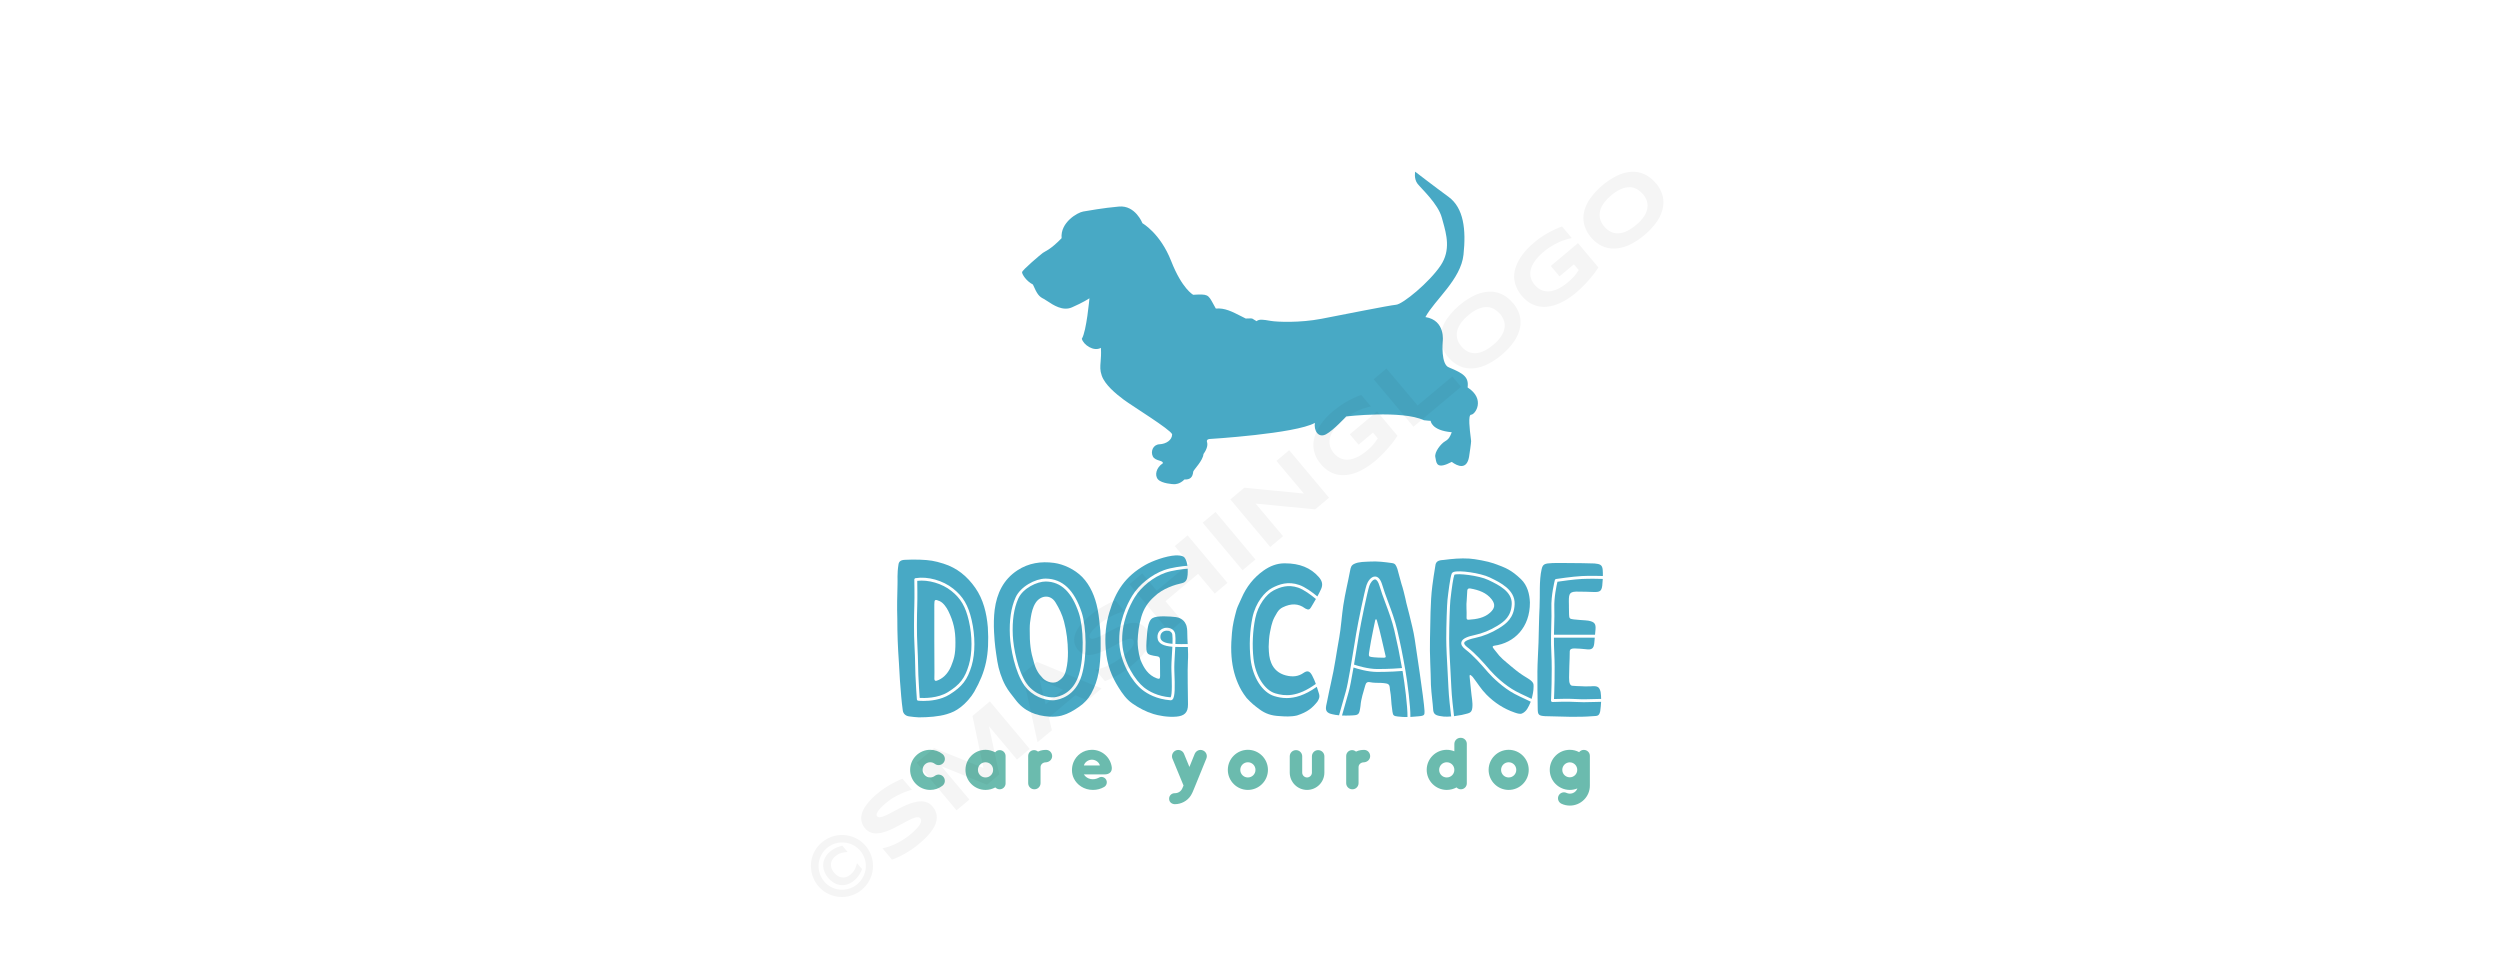 <svg xmlns:mydata="http://www.w3.org/2000/svg" mydata:contrastcolor="f0f8f7" mydata:template="Contrast" mydata:presentation="2.5" mydata:layouttype="undefined" mydata:specialfontid="undefined" mydata:id1="610" mydata:id2="267" mydata:companyname="Dog Care" mydata:companytagline="Care Your Dog" version="1.1" xmlns="http://www.w3.org/2000/svg" xmlns:xlink="http://www.w3.org/1999/xlink" style="height: 215px;" viewBox="0 50 550 370"><g fill="none" fill-rule="none" stroke="none" stroke-width="1" stroke-linecap="butt" stroke-linejoin="miter" stroke-miterlimit="10" stroke-dasharray="" stroke-dashoffset="0" font-family="none" font-weight="none" font-size="none" text-anchor="none" style="mix-blend-mode: normal"><g data-paper-data="{&quot;isGlobalGroup&quot;:true,&quot;bounds&quot;:{&quot;x&quot;:141.39905212104952,&quot;y&quot;:115,&quot;width&quot;:267.20189575790096,&quot;height&quot;:240}}"><g data-paper-data="{&quot;isSecondaryText&quot;:true}" fill="#6bbbae" fill-rule="nonzero" id="element-id-61346"><path d="M153.918,349.067c-4.182,0 -7.594,-3.411 -7.594,-7.594c0,-4.182 3.411,-7.594 7.594,-7.594c1.691,0 3.293,0.534 4.627,1.572c1.038,0.801 1.246,2.284 0.445,3.293c-0.801,1.038 -2.284,1.246 -3.322,0.445c-0.504,-0.386 -1.098,-0.593 -1.75,-0.593c-1.572,0 -2.877,1.305 -2.877,2.877c0,1.572 1.305,2.877 2.877,2.877c0.653,0 1.246,-0.208 1.75,-0.593c1.038,-0.801 2.521,-0.593 3.322,0.445c0.771,1.038 0.593,2.521 -0.445,3.293c-1.335,1.038 -2.937,1.572 -4.627,1.572z" data-paper-data="{&quot;glyphName&quot;:&quot;c&quot;,&quot;glyphIndex&quot;:0,&quot;firstGlyphOfWord&quot;:true,&quot;word&quot;:1}" id="element-id-58624"></path><path d="M180.238,333.999c-0.712,0 -1.305,0.297 -1.72,0.831c-1.127,-0.593 -2.343,-0.949 -3.648,-0.949c-4.182,0 -7.594,3.411 -7.594,7.594c0,4.182 3.411,7.594 7.594,7.594c1.364,0 2.581,-0.356 3.708,-0.949c0.415,0.415 1.009,0.712 1.661,0.712c1.216,0 2.225,-1.009 2.225,-2.225v-10.382c0,-1.216 -1.009,-2.225 -2.225,-2.225zM174.869,344.351c-1.602,0 -2.877,-1.275 -2.877,-2.877c0,-1.602 1.275,-2.877 2.877,-2.877c1.602,0 2.877,1.275 2.877,2.877c0,1.602 -1.275,2.877 -2.877,2.877z" data-paper-data="{&quot;glyphName&quot;:&quot;a&quot;,&quot;glyphIndex&quot;:1,&quot;word&quot;:1}" id="element-id-41828"></path><path d="M197.868,333.91c-0.593,0 -1.928,0.03 -3.144,0.653c-0.415,-0.356 -0.92,-0.564 -1.483,-0.564c-1.246,0 -2.225,1.009 -2.225,2.225v10.263c0,1.305 1.038,2.343 2.343,2.343c1.305,0 2.343,-1.038 2.343,-2.343v-6.051c0,-1.009 0.86,-1.78 1.898,-1.809c1.305,-0.03 2.432,-0.949 2.492,-2.254c0.059,-1.305 -0.92,-2.432 -2.225,-2.462z" data-paper-data="{&quot;glyphName&quot;:&quot;r&quot;,&quot;glyphIndex&quot;:2,&quot;word&quot;:1}" id="element-id-33828"></path><path d="M222.675,340.525c-0.475,-3.797 -3.678,-6.644 -7.505,-6.644c-3.352,0 -5.933,2.106 -6.971,4.627c-0.801,1.928 -0.831,4.271 0.089,6.17c1.187,2.462 3.856,4.39 7.267,4.39c1.513,0 2.966,-0.386 4.242,-1.127c0.949,-0.564 1.275,-1.809 0.712,-2.788c-0.564,-0.949 -1.809,-1.305 -2.759,-0.712c-1.898,1.038 -4.36,0.742 -5.666,-1.246h7.89c1.691,0 2.877,-0.89 2.699,-2.67zM212.115,339.813c0.267,-1.127 1.542,-2.195 3.026,-2.195c1.513,0 2.759,1.068 3.026,2.195z" data-paper-data="{&quot;glyphName&quot;:&quot;e&quot;,&quot;glyphIndex&quot;:3,&quot;lastGlyphOfWord&quot;:true,&quot;word&quot;:1}" id="element-id-15137"></path><path d="M257.193,334.118c-1.246,-0.534 -2.581,0.089 -3.115,1.275l-2.017,4.983l-2.047,-4.983c-0.475,-1.187 -1.869,-1.78 -3.085,-1.275c-1.187,0.504 -1.78,1.869 -1.305,3.085l4.212,10.204l-0.445,1.038c-0.504,1.187 -1.631,1.898 -2.937,1.869c-1.127,0 -2.076,0.89 -2.076,2.047c-0.03,1.513 1.275,2.106 2.165,2.106c2.492,0 4.746,-1.305 5.962,-3.144c0.564,-0.86 0.979,-1.869 1.394,-2.907l4.568,-11.212c0.504,-1.216 -0.059,-2.581 -1.275,-3.085z" data-paper-data="{&quot;glyphName&quot;:&quot;y&quot;,&quot;glyphIndex&quot;:4,&quot;firstGlyphOfWord&quot;:true,&quot;word&quot;:2}" id="element-id-49343"></path><path d="M274.199,333.88c-4.182,0 -7.594,3.411 -7.594,7.594c0,4.182 3.411,7.594 7.594,7.594c4.182,0 7.594,-3.411 7.594,-7.594c0,-4.182 -3.411,-7.594 -7.594,-7.594zM274.199,338.597c1.602,0 2.877,1.275 2.877,2.877c0,1.602 -1.275,2.877 -2.877,2.877c-1.602,0 -2.877,-1.275 -2.877,-2.877c0,-1.602 1.275,-2.877 2.877,-2.877z" data-paper-data="{&quot;glyphName&quot;:&quot;o&quot;,&quot;glyphIndex&quot;:5,&quot;word&quot;:2}" id="element-id-97540"></path><path d="M296.604,349.067c-3.619,0 -6.555,-2.937 -6.555,-6.555v-6.17c0,-1.275 1.038,-2.343 2.373,-2.343c1.305,0 2.343,1.068 2.343,2.343v6.17c0,1.009 0.831,1.839 1.839,1.839c1.009,0 1.839,-0.831 1.839,-1.839v-6.17c0,-1.275 1.038,-2.343 2.343,-2.343c1.335,0 2.373,1.068 2.373,2.343v6.17c0,3.619 -2.937,6.555 -6.555,6.555z" data-paper-data="{&quot;glyphName&quot;:&quot;u&quot;,&quot;glyphIndex&quot;:6,&quot;word&quot;:2}" id="element-id-86409"></path><path d="M318.268,333.91c-0.593,0 -1.928,0.03 -3.144,0.653c-0.415,-0.356 -0.92,-0.564 -1.483,-0.564c-1.246,0 -2.225,1.009 -2.225,2.225v10.263c0,1.305 1.038,2.343 2.343,2.343c1.305,0 2.343,-1.038 2.343,-2.343v-6.051c0,-1.009 0.86,-1.78 1.898,-1.809c1.305,-0.03 2.432,-0.949 2.492,-2.254c0.059,-1.305 -0.92,-2.432 -2.225,-2.462z" data-paper-data="{&quot;glyphName&quot;:&quot;r&quot;,&quot;glyphIndex&quot;:7,&quot;lastGlyphOfWord&quot;:true,&quot;word&quot;:2}" id="element-id-15377"></path><path d="M341.899,341.474c0,4.182 3.411,7.594 7.594,7.594c1.335,0 2.61,-0.356 3.708,-0.949c0.415,0.445 0.979,0.712 1.631,0.712c1.246,0 2.254,-1.009 2.254,-2.225v-15.009c0,-1.216 -1.009,-2.225 -2.195,-2.254h-0.208c-1.305,0 -2.314,1.068 -2.314,2.343v2.759c-0.89,-0.356 -1.869,-0.564 -2.877,-0.564c-4.182,0 -7.594,3.411 -7.594,7.594zM346.615,341.474c0,-1.602 1.275,-2.877 2.877,-2.877c1.602,0 2.877,1.275 2.877,2.877c0,1.602 -1.275,2.877 -2.877,2.877c-1.602,0 -2.877,-1.275 -2.877,-2.877z" data-paper-data="{&quot;glyphName&quot;:&quot;d&quot;,&quot;glyphIndex&quot;:8,&quot;firstGlyphOfWord&quot;:true,&quot;word&quot;:3}" id="element-id-34724"></path><path d="M372.936,333.88c-4.182,0 -7.594,3.411 -7.594,7.594c0,4.182 3.411,7.594 7.594,7.594c4.182,0 7.594,-3.411 7.594,-7.594c0,-4.182 -3.411,-7.594 -7.594,-7.594zM372.936,338.597c1.602,0 2.877,1.275 2.877,2.877c0,1.602 -1.275,2.877 -2.877,2.877c-1.602,0 -2.877,-1.275 -2.877,-2.877c0,-1.602 1.275,-2.877 2.877,-2.877z" data-paper-data="{&quot;glyphName&quot;:&quot;o&quot;,&quot;glyphIndex&quot;:9,&quot;word&quot;:3}" id="element-id-57303"></path><path d="M401.392,333.91c-0.712,0 -1.364,0.326 -1.78,0.86c-1.038,-0.564 -2.254,-0.89 -3.53,-0.89c-4.212,0 -7.594,3.411 -7.594,7.594c0,4.182 3.382,7.564 7.594,7.594c1.009,0 1.987,-0.208 2.877,-0.564c-0.712,1.839 -2.699,2.373 -4.123,1.691c-1.127,-0.534 -2.492,-0.059 -3.026,1.098c-0.504,1.127 -0.03,2.462 1.098,2.996c1.009,0.475 2.076,0.712 3.204,0.712c4.153,0 7.564,-3.382 7.564,-7.534v-11.301c0,-1.246 -1.009,-2.254 -2.284,-2.254zM396.082,344.292c-1.572,0 -2.848,-1.246 -2.848,-2.818c0,-1.572 1.275,-2.848 2.848,-2.848c1.542,0 2.818,1.275 2.818,2.848c0,1.572 -1.275,2.818 -2.818,2.818z" data-paper-data="{&quot;glyphName&quot;:&quot;g&quot;,&quot;glyphIndex&quot;:10,&quot;lastGlyphOfWord&quot;:true,&quot;word&quot;:3}" id="element-id-93272"></path></g><g data-paper-data="{&quot;isPrimaryText&quot;:true}" fill="#48a9c5" fill-rule="nonzero" id="element-id-7766"><path d="M161.935,273.725c-3.485,-2.788 -8.724,-4.322 -12.918,-3.811c0.029,1.551 0.103,6.443 -0.009,9.644c-0.124,3.53 -0.191,10.654 0.06,14.732c0.156,2.556 0.225,5.532 0.286,8.16c0.023,1.03 0.046,2.027 0.073,2.957c0.066,2.288 0.408,7.267 0.517,8.82c1.561,0.097 6.819,0.224 10.718,-2.208c4.546,-2.834 6.389,-5.231 7.886,-10.258c1.35,-4.534 1.347,-10.961 -0.009,-16.771c-1.252,-5.362 -3.041,-8.416 -6.604,-11.265zM161.775,302.359c-1.285,2.984 -3.29,4.672 -5.412,5.376c-0.539,0.179 -0.861,-0.142 -0.865,-0.702c-0.005,-0.838 0.028,-1.676 0.029,-2.515c0.003,-4.024 -0.034,-12.075 -0.052,-12.075c0,-4.528 -0.003,-9.057 0.001,-13.586c0.002,-1.903 0.261,-2.041 2.026,-1.268c1.425,0.625 2.635,2.438 3.28,3.754c1.941,3.962 2.717,7.333 2.688,11.907c0.028,4.885 -0.641,6.375 -1.694,9.109zM175.734,287.39c-0.442,-5.236 -1.695,-10.461 -4.726,-14.805c-3.045,-4.36 -6.899,-7.562 -12.042,-9.182c-3.483,-1.098 -5.319,-1.359 -8.808,-1.497c-1.56,-0.09 -4.27,-0.053 -5.786,0.046c-1.607,0.046 -2.27,0.68 -2.438,1.629c-0.603,3.636 -0.299,6.211 -0.388,7.716c-0.12,3.924 -0.216,8.7 -0.082,12.786c0.009,6.213 0.184,10.654 0.612,16.852c0.275,5.281 0.475,8.364 0.873,12.765c0.186,2.06 0.313,3.279 0.597,5.326c0.174,1.257 1.149,2.055 2.411,2.207c1.33,0.162 2.363,0.322 3.663,0.364c3.555,-0.015 7.494,-0.274 10.547,-1.199c2.181,-0.66 3.446,-1.268 5.281,-2.657c1.885,-1.427 3.975,-3.784 5.143,-5.832c4.393,-7.708 5.785,-13.957 5.143,-24.518zM169.604,302.077c-1.57,5.268 -3.601,7.912 -8.358,10.878c-3.321,2.071 -7.426,2.424 -9.841,2.424c-1.174,0 -1.948,-0.083 -2.039,-0.094c-0.264,-0.03 -0.469,-0.243 -0.488,-0.507c-0.004,-0.066 -0.473,-6.598 -0.552,-9.338c-0.027,-0.932 -0.05,-1.931 -0.074,-2.964c-0.06,-2.617 -0.128,-5.584 -0.285,-8.119c-0.253,-4.116 -0.185,-11.286 -0.061,-14.837c0.133,-3.797 0.001,-10.008 0,-10.07c-0.005,-0.274 0.193,-0.512 0.463,-0.556c4.622,-0.748 10.351,0.849 14.255,3.97c3.779,3.024 5.673,6.243 6.988,11.876c1.396,5.987 1.394,12.63 -0.009,17.337z" data-paper-data="{&quot;glyphName&quot;:&quot;D&quot;,&quot;glyphIndex&quot;:0,&quot;firstGlyphOfWord&quot;:true,&quot;word&quot;:1}" id="element-id-70865"></path><path d="M197.716,270.166c-0.031,-0.001 -0.062,-0.001 -0.092,-0.001c-3.166,0 -8.589,2.451 -10.387,6.529c-1.64,3.716 -2.306,8.28 -2.036,13.954c0.213,4.49 1.837,13.409 5.285,18.227c3.146,4.397 8.351,5.356 10.389,5.127c1.632,-0.181 7.126,-1.333 9.328,-8.551c2.125,-6.966 1.756,-18.045 0.004,-23.297c-2.657,-7.979 -6.744,-11.901 -12.491,-11.989zM205.386,303.576c-0.558,2.277 -1.411,3.322 -3.298,4.492c-2.04,1.035 -4.832,-0.282 -5.828,-1.634c-1.221,-1.257 -2.379,-2.902 -3.166,-6.025c-1.088,-3.551 -1.551,-6.611 -1.49,-12.326c0.002,-1.889 0.18,-2.935 0.408,-4.349c0.303,-1.878 0.727,-3.776 1.799,-5.465c1.746,-2.752 5.522,-3.506 7.556,-0.193c1.376,2.241 2.534,4.605 3.212,7.193c1.003,3.829 1.46,7.718 1.498,11.668c0.005,2.238 -0.156,4.456 -0.692,6.64zM218.341,288.83c-0.307,-2.613 -0.417,-5.117 -1.051,-8.288c-0.922,-4.607 -2.724,-8.896 -5.826,-12.1c-2.838,-2.885 -7.02,-4.828 -10.644,-5.325c-4.926,-0.675 -9.63,0.039 -13.846,2.792c-5.33,3.479 -7.836,8.738 -8.644,14.939c-0.323,2.479 -0.38,5.733 -0.23,8.514c0.238,4.702 0.62,7.052 1.245,11.067c0.457,2.931 1.609,6.497 3.062,9.135c1.21,2.198 2.33,3.378 3.815,5.365c3.27,4.373 7.784,6.105 12.974,6.401c1.303,0.075 3.197,-0.036 4.492,-0.398c2.626,-0.735 4.436,-1.844 6.666,-3.385c1.863,-1.287 3.429,-2.923 4.523,-4.926c2.874,-5.263 3.38,-10.2 3.579,-16.918c0.053,-3.178 -0.038,-5.01 -0.116,-6.871zM211.258,305.773c-2.4,7.861 -8.461,9.125 -10.262,9.324c-0.24,0.028 -0.504,0.041 -0.786,0.041c-2.836,0 -7.611,-1.418 -10.621,-5.621c-3.585,-5.011 -5.269,-14.201 -5.489,-18.817c-0.279,-5.849 0.417,-10.577 2.127,-14.451c1.829,-4.145 7.486,-7.186 11.391,-7.186c0.04,0 0.077,0 0.115,0.001c6.272,0.097 10.695,4.265 13.52,12.743c1.803,5.41 2.188,16.808 0.004,23.966z" data-paper-data="{&quot;glyphName&quot;:&quot;O&quot;,&quot;glyphIndex&quot;:1,&quot;word&quot;:1}" id="element-id-41110"></path><path d="M251.488,300.336c0.124,-1.802 0.07,-3.595 -0.017,-5.383c-0.134,0.001 -0.269,0 -0.404,0.001c-1.507,0.014 -2.992,0.027 -4.361,-0.034c-0.039,0.769 -0.088,1.57 -0.138,2.385c-0.144,2.37 -0.292,4.821 -0.215,6.709l0.019,0.469c0.218,5.27 0.303,9.381 -0.72,10.364c-0.191,0.184 -0.42,0.28 -0.665,0.283c-0.029,0 -0.058,0 -0.089,-0.003c-5.256,-0.419 -8.749,-2.42 -10.754,-4.025c-3.839,-3.074 -8.157,-10.196 -8.602,-17.338c-0.505,-8.106 2.851,-14.916 4.897,-18.255c2.522,-4.117 7.368,-8.003 12.056,-9.67c2.836,-1.009 6.666,-1.451 8.809,-1.631c-0.167,-1.277 -0.511,-2.424 -1.115,-3.135c-0.66,-0.832 -2.791,-0.827 -3.374,-0.795c-3.712,0.198 -8.935,2.168 -11.451,3.608c-7.644,4.377 -11.248,9.921 -13.617,17.96c-1.283,4.353 -1.79,8.663 -1.364,13.909c0.476,6.118 2.257,10.38 4.875,14.559c1.403,2.239 2.943,4.45 5.176,6.001c2.477,1.72 5.124,3.14 8.055,4.029c1.658,0.504 5.249,1.29 8.641,0.978c2.848,-0.263 4.427,-1.358 4.393,-4.627c-0.027,-2.531 -0.237,-13.45 -0.037,-16.357zM231.38,276.085c-1.977,3.227 -5.223,9.805 -4.736,17.61c0.451,7.248 5.062,14.039 8.192,16.546c1.875,1.502 5.146,3.374 10.085,3.781c0.711,-0.779 0.46,-6.871 0.352,-9.495l-0.019,-0.469c-0.08,-1.945 0.071,-4.423 0.216,-6.82c0.049,-0.816 0.099,-1.619 0.138,-2.385c-3.192,-0.259 -5.533,-1.078 -5.642,-3.539c-0.101,-2.289 1.597,-3.491 3.216,-3.637c1.551,-0.138 3.255,0.657 3.5,2.45c0.128,0.941 0.129,2.229 0.074,3.693c1.335,0.057 2.806,0.044 4.302,0.031c0.119,-0.001 0.237,0 0.357,-0.002c-0.077,-1.426 -0.156,-2.852 -0.164,-4.281c-0.003,-0.592 -0.006,-2.372 -0.629,-3.405c-0.754,-1.706 -2.573,-2.4 -3.641,-2.53c-2.222,-0.269 -7.187,-0.622 -8.843,0.361c-1.506,0.753 -1.946,3.803 -2.085,5.736c-0.169,2.353 -0.392,3.931 -0.268,6.298c0.054,1.038 0.555,1.698 1.564,1.952c0.773,0.195 1.556,0.395 2.347,0.469c0.852,0.079 1.218,0.445 1.218,1.279c0.001,2.081 0.063,4.161 0.045,6.241c-0.01,1.047 -0.281,1.208 -1.26,0.845c-3.282,-1.215 -4.88,-3.893 -6.115,-6.869c-0.189,-0.659 -1.087,-3.231 -1.132,-7.211c0.108,-3.05 0.49,-6.05 1.391,-9.164c0.906,-3.134 2.543,-5.575 4.846,-7.621c3.256,-3.232 8.184,-4.655 10.472,-5.14c1.557,-0.329 2.081,-1.363 2.221,-3.172c0.056,-0.755 0.064,-1.551 0.023,-2.333c-2.093,0.178 -5.846,0.611 -8.538,1.568c-4.467,1.59 -9.082,5.291 -11.484,9.21zM243.506,288.764c-0.076,0.001 -0.15,0.004 -0.226,0.012c-1.067,0.096 -2.288,0.806 -2.214,2.49c0.073,1.663 1.956,2.275 4.589,2.489c0.053,-1.397 0.052,-2.614 -0.065,-3.479c-0.146,-1.074 -1.143,-1.523 -2.084,-1.512z" data-paper-data="{&quot;glyphName&quot;:&quot;G&quot;,&quot;glyphIndex&quot;:2,&quot;lastGlyphOfWord&quot;:true,&quot;word&quot;:1}" id="element-id-75664"></path><path d="M282.542,289.505c0.758,-4.037 1.166,-4.98 2.733,-7.597c0.527,-0.881 1.243,-1.548 2.128,-1.978c3.208,-1.564 5.943,-1.455 8.356,0.334c0.071,0.052 0.146,0.101 0.224,0.142c1.062,0.566 1.573,0.456 2.106,-0.45l0.672,-1.132c0.399,-0.671 0.8,-1.352 1.196,-2.042c-1.808,-1.499 -4.52,-3.54 -6.697,-4.288c-3.858,-1.325 -6.899,-0.202 -9.367,1.07c-2.631,1.358 -5.841,5.395 -6.888,10.486c-0.984,4.782 -1.233,10.36 -0.683,15.303c0.712,6.406 4.165,11.933 8.211,13.144c3.687,1.105 8.398,1.514 15.39,-3.568c-0.356,-1.007 -0.766,-1.99 -1.407,-3.214c-0.461,-0.877 -0.943,-1.366 -1.476,-1.496c-0.493,-0.12 -1.07,0.058 -1.765,0.543c-1.909,1.335 -4.041,1.635 -6.703,0.952c-2.64,-0.679 -4.551,-2.309 -5.526,-4.714c-0.767,-1.894 -0.892,-3.393 -0.979,-6.135v-0.012c0.003,-1.49 0.186,-3.959 0.476,-5.348zM301.896,273.068c0.757,-1.687 0.497,-3.07 -0.874,-4.627c-3.059,-3.47 -7.236,-5.16 -12.757,-5.16c-0.157,0 -0.315,0.001 -0.473,0.003c-2.62,0.046 -5.241,0.996 -7.791,2.829c-3.6,2.585 -6.356,6.055 -8.193,10.315c-0.169,0.389 -0.373,0.831 -0.588,1.293c-0.518,1.115 -1.106,2.377 -1.367,3.349c-0.814,3.028 -1.41,5.41 -1.681,8.512c-0.189,2.168 -0.367,4.741 -0.26,7.397c0.178,4.431 1.02,8.303 2.571,11.839c0.785,1.788 1.602,3.323 3.244,5.45c1.977,2.124 3.09,2.952 4.773,4.207l0.095,0.071c2.209,1.646 4.533,2.437 7.534,2.565c0.15,0.007 0.35,0.021 0.592,0.04c1.311,0.096 3.754,0.276 6.086,-0.271c4.018,-1.315 5.811,-2.853 7.705,-5.227c0.015,-0.04 0.07,-0.132 0.128,-0.227c0.402,-0.672 0.903,-1.507 0.475,-2.812c-0.191,-0.582 -0.358,-1.113 -0.514,-1.613c-0.107,-0.34 -0.208,-0.659 -0.309,-0.972c-4.605,3.276 -8.346,4.261 -11.401,4.261c-1.778,0 -3.324,-0.332 -4.674,-0.736c-4.522,-1.353 -8.22,-7.142 -8.99,-14.077c-0.57,-5.127 -0.322,-10.685 0.699,-15.647c1.17,-5.683 4.688,-9.811 7.463,-11.244c2.675,-1.38 5.98,-2.594 10.231,-1.132c2.289,0.788 5.023,2.814 6.891,4.352c0.493,-0.895 0.966,-1.805 1.386,-2.737z" data-paper-data="{&quot;glyphName&quot;:&quot;C&quot;,&quot;glyphIndex&quot;:3,&quot;firstGlyphOfWord&quot;:true,&quot;word&quot;:2}" id="element-id-94185"></path><path d="M332.74,304.023c-1.269,0.111 -4.809,0.379 -9.538,0.379c-3.59,-0.001 -7.512,-1.182 -9.009,-1.682c-0.697,4.05 -1.394,7.776 -1.842,9.281c-0.519,1.736 -1.611,5.633 -2.519,8.891c0.97,0.044 1.941,0.039 2.913,0.006c3.577,-0.128 3.577,-0.128 4.094,-3.644c0.187,-2.666 1.079,-5.187 1.791,-7.743c0.27,-0.967 0.707,-1.456 1.789,-1.232c1.402,0.29 2.837,0.23 4.263,0.273c0.643,0.02 1.289,0.112 1.925,0.217c0.8,0.132 1.244,0.585 1.293,1.442c0.07,1.227 0.388,2.421 0.458,3.658c0.106,1.873 0.299,3.746 0.573,5.601c0.221,1.503 0.549,1.61 2.026,1.802c1.322,0.173 2.561,0.216 3.667,0.2c0.068,-4.02 -1.093,-12.775 -1.793,-16.933c-0.028,-0.175 -0.059,-0.345 -0.089,-0.518zM332.553,302.933c-0.856,-4.908 -1.786,-9.469 -2.9,-14.22c-0.859,-3.661 -2.128,-7.06 -3.356,-10.349c-0.855,-2.286 -1.661,-4.447 -2.269,-6.541c-0.449,-1.546 -1.063,-2.438 -1.688,-2.449c-0.004,0 -0.009,0 -0.014,0c-0.808,0 -1.768,1.272 -2.162,2.468c-0.706,2.146 -3.115,13.611 -3.88,18.201c-0.13,0.781 -0.305,1.866 -0.512,3.143c-0.389,2.406 -0.885,5.46 -1.39,8.433c1.288,0.433 5.289,1.678 8.82,1.679c4.587,0.001 8.035,-0.253 9.351,-0.365zM320.81,292.723c0.482,-2.62 1.05,-5.221 1.579,-7.831c0.07,-0.347 0.407,-0.81 0.645,-0.014c1.344,4.493 2.228,9.111 3.359,13.733c0,0.402 -0.617,0.406 -0.873,0.402c-2.918,-0.041 -4.502,-0.197 -5.135,-0.421c-0.711,-0.253 -0.321,-1.287 0.425,-5.869zM341.072,319.14c-0.122,-2.307 -0.959,-8.426 -1.818,-14.372c-0.771,-5.328 -1.563,-10.515 -1.877,-12.697c-0.459,-3.19 -1.344,-6.319 -2.075,-9.467c-0.556,-2.394 -1.011,-3.602 -1.478,-6.014c-0.198,-1.02 -1.089,-4.473 -1.456,-5.437c-0.763,-2.497 -0.846,-3.345 -1.576,-5.787c-0.552,-1.442 -0.773,-2.015 -2.06,-2.193c-2.756,-0.381 -5.52,-0.743 -8.306,-0.564c-1.849,0.119 -4.219,0.009 -5.985,0.881c-1.091,0.54 -1.298,1.26 -1.525,2.464c-0.957,5.091 -1.802,8.155 -2.601,13.276c-0.518,3.326 -0.895,8.687 -1.505,12.004c-1.055,5.731 -1.793,11.524 -3.13,17.2c-0.654,2.777 -0.94,4.55 -1.54,7.334c-0.405,1.884 -0.915,3.427 0.818,4.267c0.536,0.26 1.776,0.513 2.356,0.608c0.464,0.076 0.929,0.132 1.395,0.175c0.92,-3.307 2.053,-7.351 2.586,-9.133c0.795,-2.664 2.419,-12.687 3.389,-18.675c0.207,-1.279 0.383,-2.368 0.514,-3.148c0.72,-4.323 3.136,-15.986 3.92,-18.365c0.429,-1.303 1.635,-3.226 3.208,-3.226c0.011,0 0.023,0 0.034,0c1.191,0.021 2.108,1.113 2.727,3.244c0.596,2.055 1.396,4.196 2.242,6.463c1.241,3.32 2.522,6.752 3.397,10.483c1.167,4.972 2.131,9.738 3.02,14.905c0,0 0.001,0.001 0.001,0.002v0.001c0.056,0.329 0.113,0.654 0.17,0.987c0.702,4.168 1.86,12.924 1.806,17.081c1.198,-0.059 2.176,-0.17 2.811,-0.223c2.675,-0.193 2.538,-0.56 2.538,-2.075z" data-paper-data="{&quot;glyphName&quot;:&quot;A&quot;,&quot;glyphIndex&quot;:4,&quot;word&quot;:2}" id="element-id-56160"></path><path d="M380.015,306.727c-2.483,-1.496 -3.521,-2.25 -6.153,-4.453c-2.706,-2.347 -3.769,-2.907 -5.884,-5.765c-0.837,-1.1 -1.712,-1.819 -0.5,-2.041c7.618,-1.034 13.548,-6.934 13.499,-16.381c-0.12,-3.111 -0.93,-6.474 -3.418,-8.84c-3.613,-3.436 -5.676,-4.301 -10.28,-5.941c-2.188,-0.779 -7,-1.685 -9.283,-1.826c-3.229,-0.202 -6.439,0.093 -9.638,0.51c-0.988,0.128 -3.058,-0.032 -3.2,2.289c-0.426,2.354 -0.826,5.322 -1.129,7.517c-0.818,6.406 -0.692,13.623 -0.886,20.082c-0.175,5.819 0.311,12.413 0.352,17.425c0.196,3.694 0.665,6.418 0.871,9.64c0.218,1.941 1.746,2.048 3.949,2.351c0.793,0.068 1.773,0.048 2.842,-0.04c-0.296,-2.421 -0.895,-7.615 -1.032,-10.969c-0.061,-1.488 -0.172,-3.48 -0.293,-5.658c-0.25,-4.486 -0.534,-9.571 -0.534,-12.87c0,-4.946 0.275,-12.933 0.463,-14.615c0.338,-3.034 0.993,-8.362 1.593,-9.959c0.101,-0.269 0.328,-0.475 0.676,-0.614c2.038,-0.816 10.345,0.413 13.671,2.021l0.408,0.197c3.477,1.674 9.297,4.477 9.086,9.936c-0.2,5.183 -3.179,7.437 -5.955,9.142c-2.878,1.768 -5.903,2.997 -8.99,3.651c-3.406,0.723 -4.064,1.486 -4.152,1.877c-0.092,0.404 0.328,0.99 1.185,1.647c3.148,2.421 6.096,5.816 8.046,8.063l0.64,0.735c1.645,1.88 5.533,5.653 9.671,7.867c1.37,0.733 2.672,1.336 3.932,1.921c0.708,0.328 1.384,0.648 2.05,0.974c0.352,-1.261 0.748,-3.006 0.742,-4.634c0.038,-1.05 0.028,-1.808 -2.346,-3.24zM375.117,312.678c-4.277,-2.288 -8.286,-6.176 -9.982,-8.113l-0.642,-0.739c-1.922,-2.213 -4.825,-5.558 -7.886,-7.911c-1.27,-0.976 -1.789,-1.88 -1.588,-2.765c0.349,-1.537 2.854,-2.255 4.999,-2.71c2.963,-0.628 5.87,-1.811 8.641,-3.512c2.65,-1.628 5.251,-3.605 5.433,-8.247c0.182,-4.737 -5.02,-7.242 -8.463,-8.9l-0.411,-0.199c-3.532,-1.708 -11.881,-2.642 -12.854,-1.958c-0.407,1.141 -0.955,4.643 -1.511,9.641c-0.184,1.657 -0.456,9.575 -0.456,14.493c0,3.268 0.283,8.337 0.532,12.808c0.121,2.185 0.232,4.183 0.293,5.676c0.136,3.329 0.736,8.511 1.029,10.905c0.935,-0.111 1.915,-0.267 2.892,-0.462c2.618,-0.707 3.779,-0.506 4.024,-2.707c0.236,-2.032 -0.291,-4.189 -0.472,-6.381c-0.464,-5.722 -1.224,-7.149 0.61,-5.328c1.846,2.383 3.141,4.625 5.239,6.738c3.032,3.05 6.529,5.342 10.592,6.741c0.698,0.242 2.026,0.733 2.81,0.401c1.736,-0.734 2.489,-2.424 3.345,-4.478c-0.707,-0.349 -1.429,-0.691 -2.189,-1.045c-1.273,-0.59 -2.59,-1.2 -3.987,-1.948zM357.056,277.142c0.081,-1.405 0.142,-2.474 0.205,-3.544c0.037,-0.644 0.428,-0.927 1.155,-0.797c3.194,0.567 6.095,1.582 8.039,4.066c1.605,2.05 1.16,3.521 -0.545,5.078c-2.193,2.001 -5.114,2.492 -8.141,2.687c-0.788,0.051 -0.799,-0.469 -0.775,-0.945c0.108,-2.292 -0.209,-4.594 0.063,-6.545z" data-paper-data="{&quot;glyphName&quot;:&quot;R&quot;,&quot;glyphIndex&quot;:5,&quot;word&quot;:2}" id="element-id-71511"></path><path d="M400.713,269.195c-3.091,0.154 -7.953,0.85 -9.314,1.051c-0.309,1.303 -1.334,5.982 -1.183,9.948c0.078,2.037 0.018,4.108 -0.046,6.301c-0.035,1.198 -0.071,2.465 -0.09,3.822h15.552c0.058,-0.657 0.121,-1.313 0.178,-1.97c0.19,-2.204 -0.374,-2.911 -2.695,-3.359c-0.375,-0.072 -0.763,-0.09 -1.147,-0.121c-1.468,-0.118 -2.945,-0.178 -4.404,-0.36c-1.578,-0.196 -1.697,-0.36 -1.762,-1.807c-0.045,-1.014 -0.042,-2.031 -0.061,-3.046c0.004,0 0.009,0 0.014,0c-0.013,-0.658 -0.033,-1.315 -0.035,-1.972c-0.016,-3.162 0.345,-3.798 3.849,-3.686c1.984,0.064 3.701,0.018 5.424,0.131c2.367,0.089 3.107,-0.248 3.372,-2.417c0.089,-0.84 0.155,-1.688 0.198,-2.53c-1.28,-0.04 -4.915,-0.131 -7.848,0.015zM404.061,309.837c-1.338,0.095 -2.868,0.032 -3.95,-0.042c-0.789,-0.04 -1.77,-0.015 -3.107,-0.165c-1.46,-0.162 -1.178,-2.926 -1.175,-4.304c0.003,-2.026 0.12,-4.055 0.181,-6.081c0.03,-1.015 0.015,-1.64 0.052,-2.656c0.075,-0.917 0.806,-1.069 1.756,-1.089c1.581,0.028 2.763,0.15 4.341,0.296c2.196,0.336 2.987,-0.256 3.184,-2.28c0.069,-0.698 0.126,-1.398 0.19,-2.097h-15.462c-0.009,1.768 0.021,3.697 0.131,5.849c0.328,6.438 -0.004,15.058 -0.107,17.389c1.574,-0.055 5.859,-0.178 8.75,0.024c1.867,0.133 4.49,0.05 6.598,-0.015c1.126,-0.034 1.921,-0.055 2.502,-0.057c-0.01,-0.825 -0.068,-1.674 -0.193,-2.606c-0.489,-1.928 -1.08,-2.386 -3.687,-2.167zM401.316,315.854c-0.912,0 -1.788,-0.02 -2.549,-0.074c-3.461,-0.242 -9.169,-0.001 -9.227,0.001c-0.153,0.014 -0.305,-0.052 -0.414,-0.162c-0.108,-0.109 -0.168,-0.26 -0.159,-0.415c0.005,-0.104 0.511,-10.463 0.133,-17.879c-0.121,-2.401 -0.145,-4.518 -0.126,-6.45c0,-0.002 -0.002,-0.004 -0.002,-0.006c0,-0.003 0.002,-0.005 0.002,-0.008c0.015,-1.577 0.056,-3.031 0.095,-4.398c0.064,-2.173 0.124,-4.226 0.046,-6.225c-0.184,-4.801 1.241,-10.383 1.303,-10.619c0.055,-0.214 0.232,-0.374 0.451,-0.407c0.061,-0.009 6.131,-0.934 9.79,-1.118c2.97,-0.149 6.641,-0.058 7.938,-0.016c0.013,-0.784 0.003,-1.561 -0.058,-2.314c-0.162,-1.958 -1.043,-2.226 -3.086,-2.433c-3.09,-0.101 -6.274,-0.143 -8.94,-0.153c-0.898,0.024 -5.229,-0.091 -7.101,0.009c-2.827,0.126 -3.539,0.377 -3.981,2.24c-1.033,4.355 -0.564,10.033 -0.796,14.439c-0.236,4.47 -0.253,8.948 -0.401,13.422c-0.119,3.639 -0.382,7.277 -0.418,10.917c-0.047,4.716 0.064,9.432 0.114,14.149c0.025,2.303 0.358,2.626 2.853,2.795c0.448,0.03 0.898,0.018 1.347,0.028c3.007,0.075 4.902,0.147 7.909,0.199c2.81,0.048 6.028,-0.003 8.69,-0.232c1.933,-0.071 2.467,-0.094 2.864,-1.885c0.169,-1.289 0.294,-2.421 0.337,-3.551c-0.671,0.004 -1.593,0.034 -2.455,0.06c-1.289,0.04 -2.768,0.085 -4.159,0.085z" data-paper-data="{&quot;glyphName&quot;:&quot;E&quot;,&quot;glyphIndex&quot;:6,&quot;lastGlyphOfWord&quot;:true,&quot;word&quot;:2}" id="element-id-54044"></path></g><g data-paper-data="{&quot;isIcon&quot;:&quot;true&quot;,&quot;iconType&quot;:&quot;icon&quot;,&quot;rawIconId&quot;:&quot;f03736fc-5fe1-40bd-b1ee-9a3efe8275a0&quot;,&quot;isSvgStockIcon&quot;:true,&quot;selectedEffects&quot;:{&quot;container&quot;:&quot;&quot;,&quot;transformation&quot;:&quot;&quot;,&quot;pattern&quot;:&quot;&quot;},&quot;combineTerms&quot;:&quot;animal,dog&quot;,&quot;combineTermsExtended&quot;:{&quot;icon&quot;:[&quot;animal&quot;,&quot;dog&quot;]},&quot;isDetailed&quot;:false,&quot;fillRule&quot;:&quot;evenodd&quot;,&quot;bounds&quot;:{&quot;x&quot;:188.70691415189356,&quot;y&quot;:115,&quot;width&quot;:172.5861716962129,&quot;height&quot;:118.32009024989617},&quot;iconStyle&quot;:&quot;standalone&quot;,&quot;suitableAsStandaloneIcon&quot;:true}" fill="#48a9c5" fill-rule="evenodd" id="element-id-87649"><path d="M245.159,148.842c4.121,10.539 8.333,12.764 8.333,12.764c5.553,-0.305 5.625,-0.172 7.626,3.507c0.272,0.501 0.581,1.068 0.944,1.708c3.344,-0.291 6.001,1.064 9.796,3c0.489,0.249 0.996,0.508 1.527,0.774c1.785,-0.059 2.225,-0.086 2.579,0.075c0.304,0.138 0.546,0.414 1.523,0.928c0.965,-0.86 2.638,-0.572 5.037,-0.159c0.095,0.016 0.19,0.033 0.287,0.049c2.553,0.438 11.104,0.766 19.2,-0.784c8.096,-1.55 25.746,-5.105 28.299,-5.324c2.553,-0.219 12.636,-8.533 16.866,-14.861c3.884,-5.809 2.235,-11.71 0.823,-16.759c-0.126,-0.45 -0.25,-0.893 -0.368,-1.329c-1.44,-5.324 -7.768,-10.995 -9.208,-12.873c-1.44,-1.896 -0.893,-4.558 -0.893,-4.558c0,0 6.892,5.324 12.654,9.536c5.762,4.23 6.655,12.435 5.652,21.862c-0.985,9.445 -10.977,17.213 -14.423,23.649c7.768,1.24 6.546,9.336 6.546,9.336c0,0 -0.784,8.752 2.443,9.755c5.324,2.225 7.531,3.556 6.984,7.549c6.892,4.431 2.881,10.32 1.331,10.32c-1.238,0 -0.499,5.871 -0.151,8.636c0.088,0.698 0.151,1.198 0.151,1.356c0,0.784 -0.565,4.558 -0.784,5.999c-0.893,4.996 -4.321,3.537 -6.546,1.878c-5.409,2.842 -5.771,0.737 -6.087,-1.099c-0.041,-0.237 -0.081,-0.47 -0.131,-0.688c-0.438,-1.896 2.115,-5.105 3.665,-5.999c1.55,-0.893 1.896,-1.787 2.553,-3.446c-7.768,-0.656 -7.986,-4.321 -7.986,-4.321c0,0 -1.003,0 -2.553,-0.219c-8.333,-3.884 -29.411,-1.44 -29.411,-1.44c0,0 -4.777,5.215 -7.658,6.765c-2.99,1.568 -4.668,-1.55 -4.212,-4.321c-7.33,4.121 -39.95,6.108 -39.95,6.108c0,0 -1.222,0.109 -0.893,1.112c0.328,1.003 0.109,2.571 -1.331,4.558c-0.219,2.553 -3.556,5.762 -3.884,6.655c-0.201,2.206 -1.203,3.1 -3.319,2.99c-1.796,1.814 -3.509,1.793 -3.942,1.787c-0.02,-0 -0.037,-0 -0.051,-0c-0.346,0 -4.558,-0.237 -5.999,-1.787c-1.44,-1.55 -0.675,-4.558 1.787,-6.108c0.165,-0.581 -0.483,-0.782 -1.303,-1.038c-0.905,-0.282 -2.021,-0.629 -2.489,-1.624c-0.893,-1.896 0.109,-4.449 2.553,-4.558c2.443,-0.109 4.777,-1.55 4.777,-3.774c-0.547,-1.769 -15.189,-10.758 -18.307,-13.092c-3.118,-2.334 -7.111,-5.652 -8.333,-9.099c-0.711,-2.005 -0.594,-3.405 -0.438,-5.295c0.113,-1.359 0.247,-2.971 0.109,-5.244c-2.79,1.55 -6.674,-1.222 -7.221,-3.446c1.769,-2.79 2.881,-15.316 2.881,-15.316c0,0 -2.334,1.568 -6.655,3.446c-3.452,1.5 -7.055,-0.897 -9.267,-2.369c-0.557,-0.371 -1.026,-0.682 -1.382,-0.859c-1.769,-0.875 -2.443,-1.659 -4.103,-5.434c-2.553,-1.331 -4.103,-3.866 -4.103,-4.65c0,-0.784 6.984,-6.674 7.877,-7.33c0.875,-0.675 2.662,-1.003 7.093,-5.561c-0.565,-5.999 6.09,-9.773 8.205,-10.102c2.097,-0.328 7.312,-1.331 13.529,-1.878c6.218,-0.547 8.88,6.327 8.88,6.327c0,0 6.747,3.774 10.867,14.314z" data-paper-data="{&quot;isPathIcon&quot;:true}" id="element-id-33458"></path></g></g></g><g class="watermark-group" style="opacity:0.04"><path class="watermark-path" d="M129.52,370.3a11.88,11.88,0,0,1,2.58,5.58,12,12,0,0,1,.11,3,11.81,11.81,0,0,1-.64,2.93,12.34,12.34,0,0,1-1.41,2.72,11.65,11.65,0,0,1-2.13,2.32,12,12,0,0,1-2.64,1.69,13,13,0,0,1-2.91.9,12.47,12.47,0,0,1-3,.12,12.17,12.17,0,0,1-2.93-.64,11.8,11.8,0,0,1-2.72-1.38,12.19,12.19,0,0,1-4-4.79,11.85,11.85,0,0,1-.89-2.92,12.14,12.14,0,0,1-.13-3,11.54,11.54,0,0,1,.64-2.92,11.67,11.67,0,0,1,3.5-5,11.44,11.44,0,0,1,2.67-1.69,11.64,11.64,0,0,1,2.92-.91,10.71,10.71,0,0,1,3-.12,11.68,11.68,0,0,1,5.66,2,11.7,11.7,0,0,1,2.34,2.12m-1.4,8.76a13,13,0,0,1-1.22,2.32,9.68,9.68,0,0,1-1.81,2,7.44,7.44,0,0,1-2.38,1.37,6.17,6.17,0,0,1-5.11-.46,8.73,8.73,0,0,1-3.85-4.58,6.69,6.69,0,0,1-.34-2.66,6.09,6.09,0,0,1,.77-2.47,7.15,7.15,0,0,1,1.75-2.11,9.58,9.58,0,0,1,1.09-.81,8.23,8.23,0,0,1,1.12-.63,8.14,8.14,0,0,1,1.19-.46,12.71,12.71,0,0,1,1.32-.37l2,2.38a12.83,12.83,0,0,0-1.56.17,7.86,7.86,0,0,0-1.23.32,4.5,4.5,0,0,0-1,.49,6.41,6.41,0,0,0-.93.67,4.49,4.49,0,0,0-1.15,1.39,3.87,3.87,0,0,0-.45,1.58,4.12,4.12,0,0,0,.26,1.63,6.11,6.11,0,0,0,2.36,2.82,4.43,4.43,0,0,0,1.57.53,3.91,3.91,0,0,0,1.62-.17,4.71,4.71,0,0,0,1.57-.89,10.5,10.5,0,0,0,.83-.79,5.71,5.71,0,0,0,.65-.93,10.13,10.13,0,0,0,.54-1.14,12.24,12.24,0,0,0,.44-1.49l2,2.33m-14.46,4.55a8.86,8.86,0,0,0,2.78,2.22,9,9,0,0,0,3.29.94,9.15,9.15,0,0,0,3.39-.37,8.68,8.68,0,0,0,3.11-1.69,8.8,8.8,0,0,0,2.22-2.78,9.15,9.15,0,0,0,1-3.29,8.95,8.95,0,0,0-4.83-8.76,9,9,0,0,0-6.73-.57,9,9,0,0,0-5.33,4.47,8.94,8.94,0,0,0-.57,6.71,8.76,8.76,0,0,0,1.7,3.12"></path><path class="watermark-path" d="M147,349c-.48.12-1.09.31-1.82.57a24.37,24.37,0,0,0-2.4,1A28.35,28.35,0,0,0,140,352a20.72,20.72,0,0,0-2.71,1.94c-.7.59-1.28,1.11-1.74,1.57a15.07,15.07,0,0,0-1.1,1.22,4.09,4.09,0,0,0-.59.92,2.32,2.32,0,0,0-.22.64,1.16,1.16,0,0,0,0,.47,1.83,1.83,0,0,0,.18.29,1.15,1.15,0,0,0,1,.37,5.54,5.54,0,0,0,1.51-.38q.87-.35,1.95-.9l2.26-1.18q1.2-.65,2.49-1.29c.87-.44,1.73-.83,2.59-1.17a18.94,18.94,0,0,1,2.6-.81,9.27,9.27,0,0,1,2.46-.29,6.25,6.25,0,0,1,2.24.49,5.12,5.12,0,0,1,1.89,1.47,6.35,6.35,0,0,1,1.41,2.61,6,6,0,0,1,.09,2.6,8.3,8.3,0,0,1-.9,2.52,17.79,17.79,0,0,1-1.62,2.37,23.92,23.92,0,0,1-2,2.15c-.72.67-1.41,1.29-2.09,1.87a33.79,33.79,0,0,1-5.33,3.7,32.29,32.29,0,0,1-4.91,2.28l-3.61-4.3a21.38,21.38,0,0,0,5.39-1.87,27.2,27.2,0,0,0,5.4-3.56,21.59,21.59,0,0,0,2.38-2.27,8.67,8.67,0,0,0,1.18-1.7,2.32,2.32,0,0,0,.27-1.19,1.34,1.34,0,0,0-.28-.74,1.21,1.21,0,0,0-1-.42,4.32,4.32,0,0,0-1.55.34,15.77,15.77,0,0,0-2,.88c-.72.37-1.48.77-2.27,1.21l-2.45,1.3c-.85.45-1.7.85-2.56,1.21a22.37,22.37,0,0,1-2.54.86,10,10,0,0,1-2.43.32,5.76,5.76,0,0,1-2.2-.45,5,5,0,0,1-1.89-1.45,6.12,6.12,0,0,1-1.31-2.41,6,6,0,0,1-.1-2.41,8.28,8.28,0,0,1,.81-2.38,14.06,14.06,0,0,1,1.49-2.24,22.37,22.37,0,0,1,1.85-2.05q1-1,2-1.77c.7-.59,1.44-1.15,2.23-1.7s1.62-1.06,2.44-1.53,1.63-.91,2.43-1.3,1.58-.75,2.3-1L147,349"></path><path class="watermark-path" d="M186.76,337.57l-10.6-12.63,3.92,18.24-4.66,3.91-17.27-7,10.6,12.63-4.86,4.07-15.09-18,6.59-5.54,18.69,7.52-4.15-19.71,6.57-5.52,15.09,18-4.83,4.05"></path><path class="watermark-path" d="M208.84,313.24l-10,8.42,1.16,4.82L194.56,331l-5.68-25.89,5.42-4.55,24.51,10.09-5.42,4.55-4.55-2m-11.23,3.45,6.57-5.52-8.83-3.87,2.26,9.39"></path><path class="watermark-path" d="M227.49,281.38c-.48.12-1.09.31-1.82.57a24.37,24.37,0,0,0-2.4,1,26.11,26.11,0,0,0-2.7,1.47,20.72,20.72,0,0,0-2.71,1.94c-.7.59-1.28,1.11-1.74,1.57a13.39,13.39,0,0,0-1.1,1.22,4.29,4.29,0,0,0-.59.91,2.48,2.48,0,0,0-.22.65,1.16,1.16,0,0,0,0,.47,1.83,1.83,0,0,0,.18.29,1.15,1.15,0,0,0,1,.37,5.54,5.54,0,0,0,1.51-.38q.87-.34,2-.9l2.26-1.18q1.2-.64,2.49-1.29c.87-.44,1.73-.83,2.59-1.17a18.94,18.94,0,0,1,2.6-.81,9.27,9.27,0,0,1,2.46-.29,6.08,6.08,0,0,1,2.24.49,5.09,5.09,0,0,1,1.89,1.46,6.47,6.47,0,0,1,1.41,2.61,6.07,6.07,0,0,1,.09,2.61,8.3,8.3,0,0,1-.9,2.52,16.32,16.32,0,0,1-1.63,2.36,21.41,21.41,0,0,1-2,2.16c-.72.67-1.41,1.29-2.1,1.86a33.36,33.36,0,0,1-5.32,3.71,31.92,31.92,0,0,1-4.92,2.28l-3.6-4.3a21.38,21.38,0,0,0,5.39-1.87,27.2,27.2,0,0,0,5.4-3.56,21.59,21.59,0,0,0,2.38-2.27,8.67,8.67,0,0,0,1.18-1.7A2.32,2.32,0,0,0,231,293a1.34,1.34,0,0,0-.28-.74,1.21,1.21,0,0,0-1-.42,4.32,4.32,0,0,0-1.55.34,16.54,16.54,0,0,0-2,.88c-.71.37-1.47.77-2.26,1.21l-2.46,1.3c-.84.44-1.7.85-2.55,1.21a24.53,24.53,0,0,1-2.54.86A10,10,0,0,1,214,298a5.76,5.76,0,0,1-2.2-.45,5,5,0,0,1-1.89-1.45,6.12,6.12,0,0,1-1.31-2.41,5.78,5.78,0,0,1-.1-2.41,8,8,0,0,1,.81-2.38,14.61,14.61,0,0,1,1.49-2.25,22.26,22.26,0,0,1,1.85-2q1-1,2-1.77c.7-.59,1.44-1.15,2.23-1.7s1.62-1.06,2.44-1.53,1.63-.91,2.43-1.31,1.58-.74,2.3-1l3.5,4.16"></path><path class="watermark-path" d="M261.64,274.74l-6.29-7.5L243,277.61l6.3,7.5-4.86,4.07-15.09-18,4.85-4.08,5.49,6.55L252,263.3l-5.49-6.55,4.86-4.07,15.09,18-4.86,4.08"></path><path class="watermark-path" d="M272.18,265.9l-15.09-18,4.86-4.08,15.09,18-4.86,4.08"></path><path class="watermark-path" d="M299.65,242.85l-22.51-2.18L287.51,253l-4.85,4.08-15.1-18,5.28-4.43,22.56,2.22L285,224.5l4.83-4.06,15.09,18-5.26,4.42"></path><path class="watermark-path" d="M306.68,205.52a31.88,31.88,0,0,1,5.29-3.66,34.48,34.48,0,0,1,5.14-2.35l3.69,4.39a20.77,20.77,0,0,0-2.37.61,20.47,20.47,0,0,0-2.61,1,25.12,25.12,0,0,0-2.76,1.49,23.9,23.9,0,0,0-2.8,2,20.42,20.42,0,0,0-2.8,2.77,12.77,12.77,0,0,0-1.64,2.52,7,7,0,0,0-.68,2.24,6,6,0,0,0,.66,3.64,8.16,8.16,0,0,0,.94,1.38,9.12,9.12,0,0,0,1.08,1.07,6.39,6.39,0,0,0,1.47.91,6.73,6.73,0,0,0,1.88.48,6.54,6.54,0,0,0,2.28-.18,11.67,11.67,0,0,0,2.74-1.07,19.38,19.38,0,0,0,3.18-2.22c.57-.48,1.06-.92,1.46-1.31a14.57,14.57,0,0,0,1-1.13,11.46,11.46,0,0,0,.81-1.05l.74-1.09-1.82-2.17-5.45,4.57-3.31-3.94,10.31-8.65,7.71,9.19a29,29,0,0,1-1.67,2.43q-1,1.26-2.1,2.52c-.74.84-1.5,1.65-2.3,2.44s-1.58,1.5-2.33,2.14a31,31,0,0,1-3.59,2.61,22.55,22.55,0,0,1-3.64,1.83,15.64,15.64,0,0,1-3.63.89,10.72,10.72,0,0,1-3.49-.15,10.45,10.45,0,0,1-3.28-1.33,12.54,12.54,0,0,1-3-2.67,12,12,0,0,1-2.08-3.44,10.45,10.45,0,0,1-.71-3.5,11.14,11.14,0,0,1,.51-3.51,15.72,15.72,0,0,1,1.56-3.43,21.62,21.62,0,0,1,2.42-3.28,30.3,30.3,0,0,1,3.15-3"></path><path class="watermark-path" d="M336.91,211.59l-15.1-18,4.86-4.08,11.79,14,13.13-11,3.31,3.94-18,15.1"></path><path class="watermark-path" d="M374.54,164.71a12.28,12.28,0,0,1,2.59,4.81,10.44,10.44,0,0,1,0,5,14.62,14.62,0,0,1-2.33,5,25.55,25.55,0,0,1-4.56,4.85,26.07,26.07,0,0,1-5.6,3.67,14.79,14.79,0,0,1-5.38,1.43,10.43,10.43,0,0,1-4.94-.89,13.24,13.24,0,0,1-6.87-8.18,10.48,10.48,0,0,1,0-5,14.51,14.51,0,0,1,2.36-5,25.23,25.23,0,0,1,4.57-4.89,25,25,0,0,1,5.59-3.64,14.45,14.45,0,0,1,5.35-1.43,10.31,10.31,0,0,1,4.93.92,12.22,12.22,0,0,1,4.28,3.38m-4.91,4.11a8.36,8.36,0,0,0-2-1.72,5.5,5.5,0,0,0-2.65-.85,7.72,7.72,0,0,0-3.32.57,14.49,14.49,0,0,0-4,2.52,16.72,16.72,0,0,0-2.38,2.4,10.15,10.15,0,0,0-1.39,2.24,6.71,6.71,0,0,0-.56,2.1,5.69,5.69,0,0,0,.1,1.9,6.21,6.21,0,0,0,.61,1.69,9.85,9.85,0,0,0,1,1.44,10.48,10.48,0,0,0,1.26,1.23,6.67,6.67,0,0,0,1.57.92,6.1,6.1,0,0,0,1.85.41,6.8,6.8,0,0,0,2.15-.2,11.06,11.06,0,0,0,2.45-1,17.67,17.67,0,0,0,2.77-1.94,14.39,14.39,0,0,0,3.18-3.52,7.74,7.74,0,0,0,1.14-3.17,5.54,5.54,0,0,0-.37-2.74,8.52,8.52,0,0,0-1.36-2.3"></path><path class="watermark-path" d="M382.66,141.76A32.3,32.3,0,0,1,388,138.1a34.12,34.12,0,0,1,5.15-2.35l3.69,4.4a19.62,19.62,0,0,0-2.37.6,22.08,22.08,0,0,0-2.61,1,26,26,0,0,0-2.77,1.49,23.9,23.9,0,0,0-2.8,2,21,21,0,0,0-2.8,2.78,13.19,13.19,0,0,0-1.64,2.51,7.29,7.29,0,0,0-.68,2.24,6.36,6.36,0,0,0,.06,2,5.8,5.8,0,0,0,.61,1.68,8.12,8.12,0,0,0,.93,1.38,9.16,9.16,0,0,0,1.08,1.08,6.56,6.56,0,0,0,1.48.9,6,6,0,0,0,1.87.48,6.76,6.76,0,0,0,2.28-.17,12,12,0,0,0,2.74-1.08,18.57,18.57,0,0,0,3.18-2.22c.58-.48,1.06-.92,1.46-1.31s.75-.77,1.05-1.12.57-.72.81-1.06l.73-1.09-1.82-2.17-5.45,4.57-3.3-3.94,10.3-8.65,7.71,9.19a29,29,0,0,1-1.67,2.43q-1,1.26-2.1,2.52c-.73.84-1.5,1.66-2.3,2.44s-1.57,1.5-2.33,2.14a31,31,0,0,1-3.59,2.61,22.15,22.15,0,0,1-3.64,1.83,15.56,15.56,0,0,1-3.62.89,11,11,0,0,1-3.49-.14,10.84,10.84,0,0,1-3.28-1.33,12.82,12.82,0,0,1-3-2.68,12.12,12.12,0,0,1-2.08-3.43A10.71,10.71,0,0,1,375,155a11.18,11.18,0,0,1,.51-3.51,15.51,15.51,0,0,1,1.57-3.43,21.44,21.44,0,0,1,2.42-3.28,30.19,30.19,0,0,1,3.14-3"></path><path class="watermark-path" d="M428.63,119.31a12.26,12.26,0,0,1,2.59,4.82,10.44,10.44,0,0,1,0,5,14.53,14.53,0,0,1-2.34,5,25.29,25.29,0,0,1-4.56,4.86,26,26,0,0,1-5.59,3.67,14.84,14.84,0,0,1-5.38,1.43,10.61,10.61,0,0,1-4.95-.89,12.15,12.15,0,0,1-4.3-3.37,12,12,0,0,1-2.56-4.81,10.48,10.48,0,0,1,0-5,14.39,14.39,0,0,1,2.35-5,27.89,27.89,0,0,1,10.16-8.53,14.49,14.49,0,0,1,5.36-1.43,10.27,10.27,0,0,1,4.92.92,12.21,12.21,0,0,1,4.28,3.37m-4.91,4.12a8.17,8.17,0,0,0-2-1.72,5.58,5.58,0,0,0-2.65-.86,7.86,7.86,0,0,0-3.31.58,14.49,14.49,0,0,0-4,2.52,16.21,16.21,0,0,0-2.38,2.4,9.85,9.85,0,0,0-1.4,2.24,7,7,0,0,0-.56,2.1,6,6,0,0,0,.1,1.9,6.23,6.23,0,0,0,.62,1.69,8.49,8.49,0,0,0,1,1.44,9.18,9.18,0,0,0,1.26,1.23,6.67,6.67,0,0,0,1.57.92,6,6,0,0,0,1.84.41,6.86,6.86,0,0,0,2.16-.2,11.26,11.26,0,0,0,2.45-1,17.62,17.62,0,0,0,2.76-1.94,14.67,14.67,0,0,0,3.19-3.52,7.71,7.71,0,0,0,1.13-3.17,5.53,5.53,0,0,0-.36-2.74,8.55,8.55,0,0,0-1.37-2.3"></path></g><rect data-element-id="element-id-87649" stroke-width="2" fill="transparent" class="invisible-element-box grouping-element" x="189" y="115" width="173" height="118" data-element-name="isIcon"></rect><rect data-element-id="element-id-33458" stroke-width="2" fill="transparent" class="invisible-element-box individual-element" x="189" y="115" width="173" height="118"></rect><rect data-element-id="element-id-7766" stroke-width="2" fill="transparent" class="invisible-element-box grouping-element" x="141" y="260" width="267" height="61" data-element-name="isPrimaryText"></rect><rect data-element-id="element-id-61346" stroke-width="2" fill="transparent" class="invisible-element-box grouping-element" x="146" y="329" width="257" height="26" data-element-name="isSecondaryText"></rect><rect data-element-id="element-id-71511" stroke-width="2" fill="transparent" class="invisible-element-box individual-element" x="343" y="261" width="39" height="60"></rect><rect data-element-id="element-id-41110" stroke-width="2" fill="transparent" class="invisible-element-box individual-element" x="178" y="263" width="40" height="58"></rect><rect data-element-id="element-id-56160" stroke-width="2" fill="transparent" class="invisible-element-box individual-element" x="304" y="263" width="37" height="59"></rect><rect data-element-id="element-id-70865" stroke-width="2" fill="transparent" class="invisible-element-box individual-element" x="141" y="262" width="34" height="60"></rect><rect data-element-id="element-id-94185" stroke-width="2" fill="transparent" class="invisible-element-box individual-element" x="268" y="263" width="34" height="58"></rect><rect data-element-id="element-id-75664" stroke-width="2" fill="transparent" class="invisible-element-box individual-element" x="220" y="260" width="31" height="61"></rect><rect data-element-id="element-id-54044" stroke-width="2" fill="transparent" class="invisible-element-box individual-element" x="384" y="263" width="25" height="58"></rect><rect data-element-id="element-id-93272" stroke-width="2" fill="transparent" class="invisible-element-box individual-element" x="388" y="334" width="15" height="21"></rect><rect data-element-id="element-id-34724" stroke-width="2" fill="transparent" class="invisible-element-box individual-element" x="342" y="329" width="15" height="20"></rect><rect data-element-id="element-id-49343" stroke-width="2" fill="transparent" class="invisible-element-box individual-element" x="244" y="334" width="14" height="21"></rect><rect data-element-id="element-id-41828" stroke-width="2" fill="transparent" class="invisible-element-box individual-element" x="167" y="334" width="15" height="15"></rect><rect data-element-id="element-id-15137" stroke-width="2" fill="transparent" class="invisible-element-box individual-element" x="208" y="334" width="15" height="15"></rect><rect data-element-id="element-id-97540" stroke-width="2" fill="transparent" class="invisible-element-box individual-element" x="267" y="334" width="15" height="15"></rect><rect data-element-id="element-id-57303" stroke-width="2" fill="transparent" class="invisible-element-box individual-element" x="365" y="334" width="15" height="15"></rect><rect data-element-id="element-id-58624" stroke-width="2" fill="transparent" class="invisible-element-box individual-element" x="146" y="334" width="13" height="15"></rect><rect data-element-id="element-id-86409" stroke-width="2" fill="transparent" class="invisible-element-box individual-element" x="290" y="334" width="13" height="15"></rect><rect data-element-id="element-id-33828" stroke-width="2" fill="transparent" class="invisible-element-box individual-element" x="191" y="334" width="9" height="15"></rect><rect data-element-id="element-id-15377" stroke-width="2" fill="transparent" class="invisible-element-box individual-element" x="311" y="334" width="9" height="15"></rect></svg>